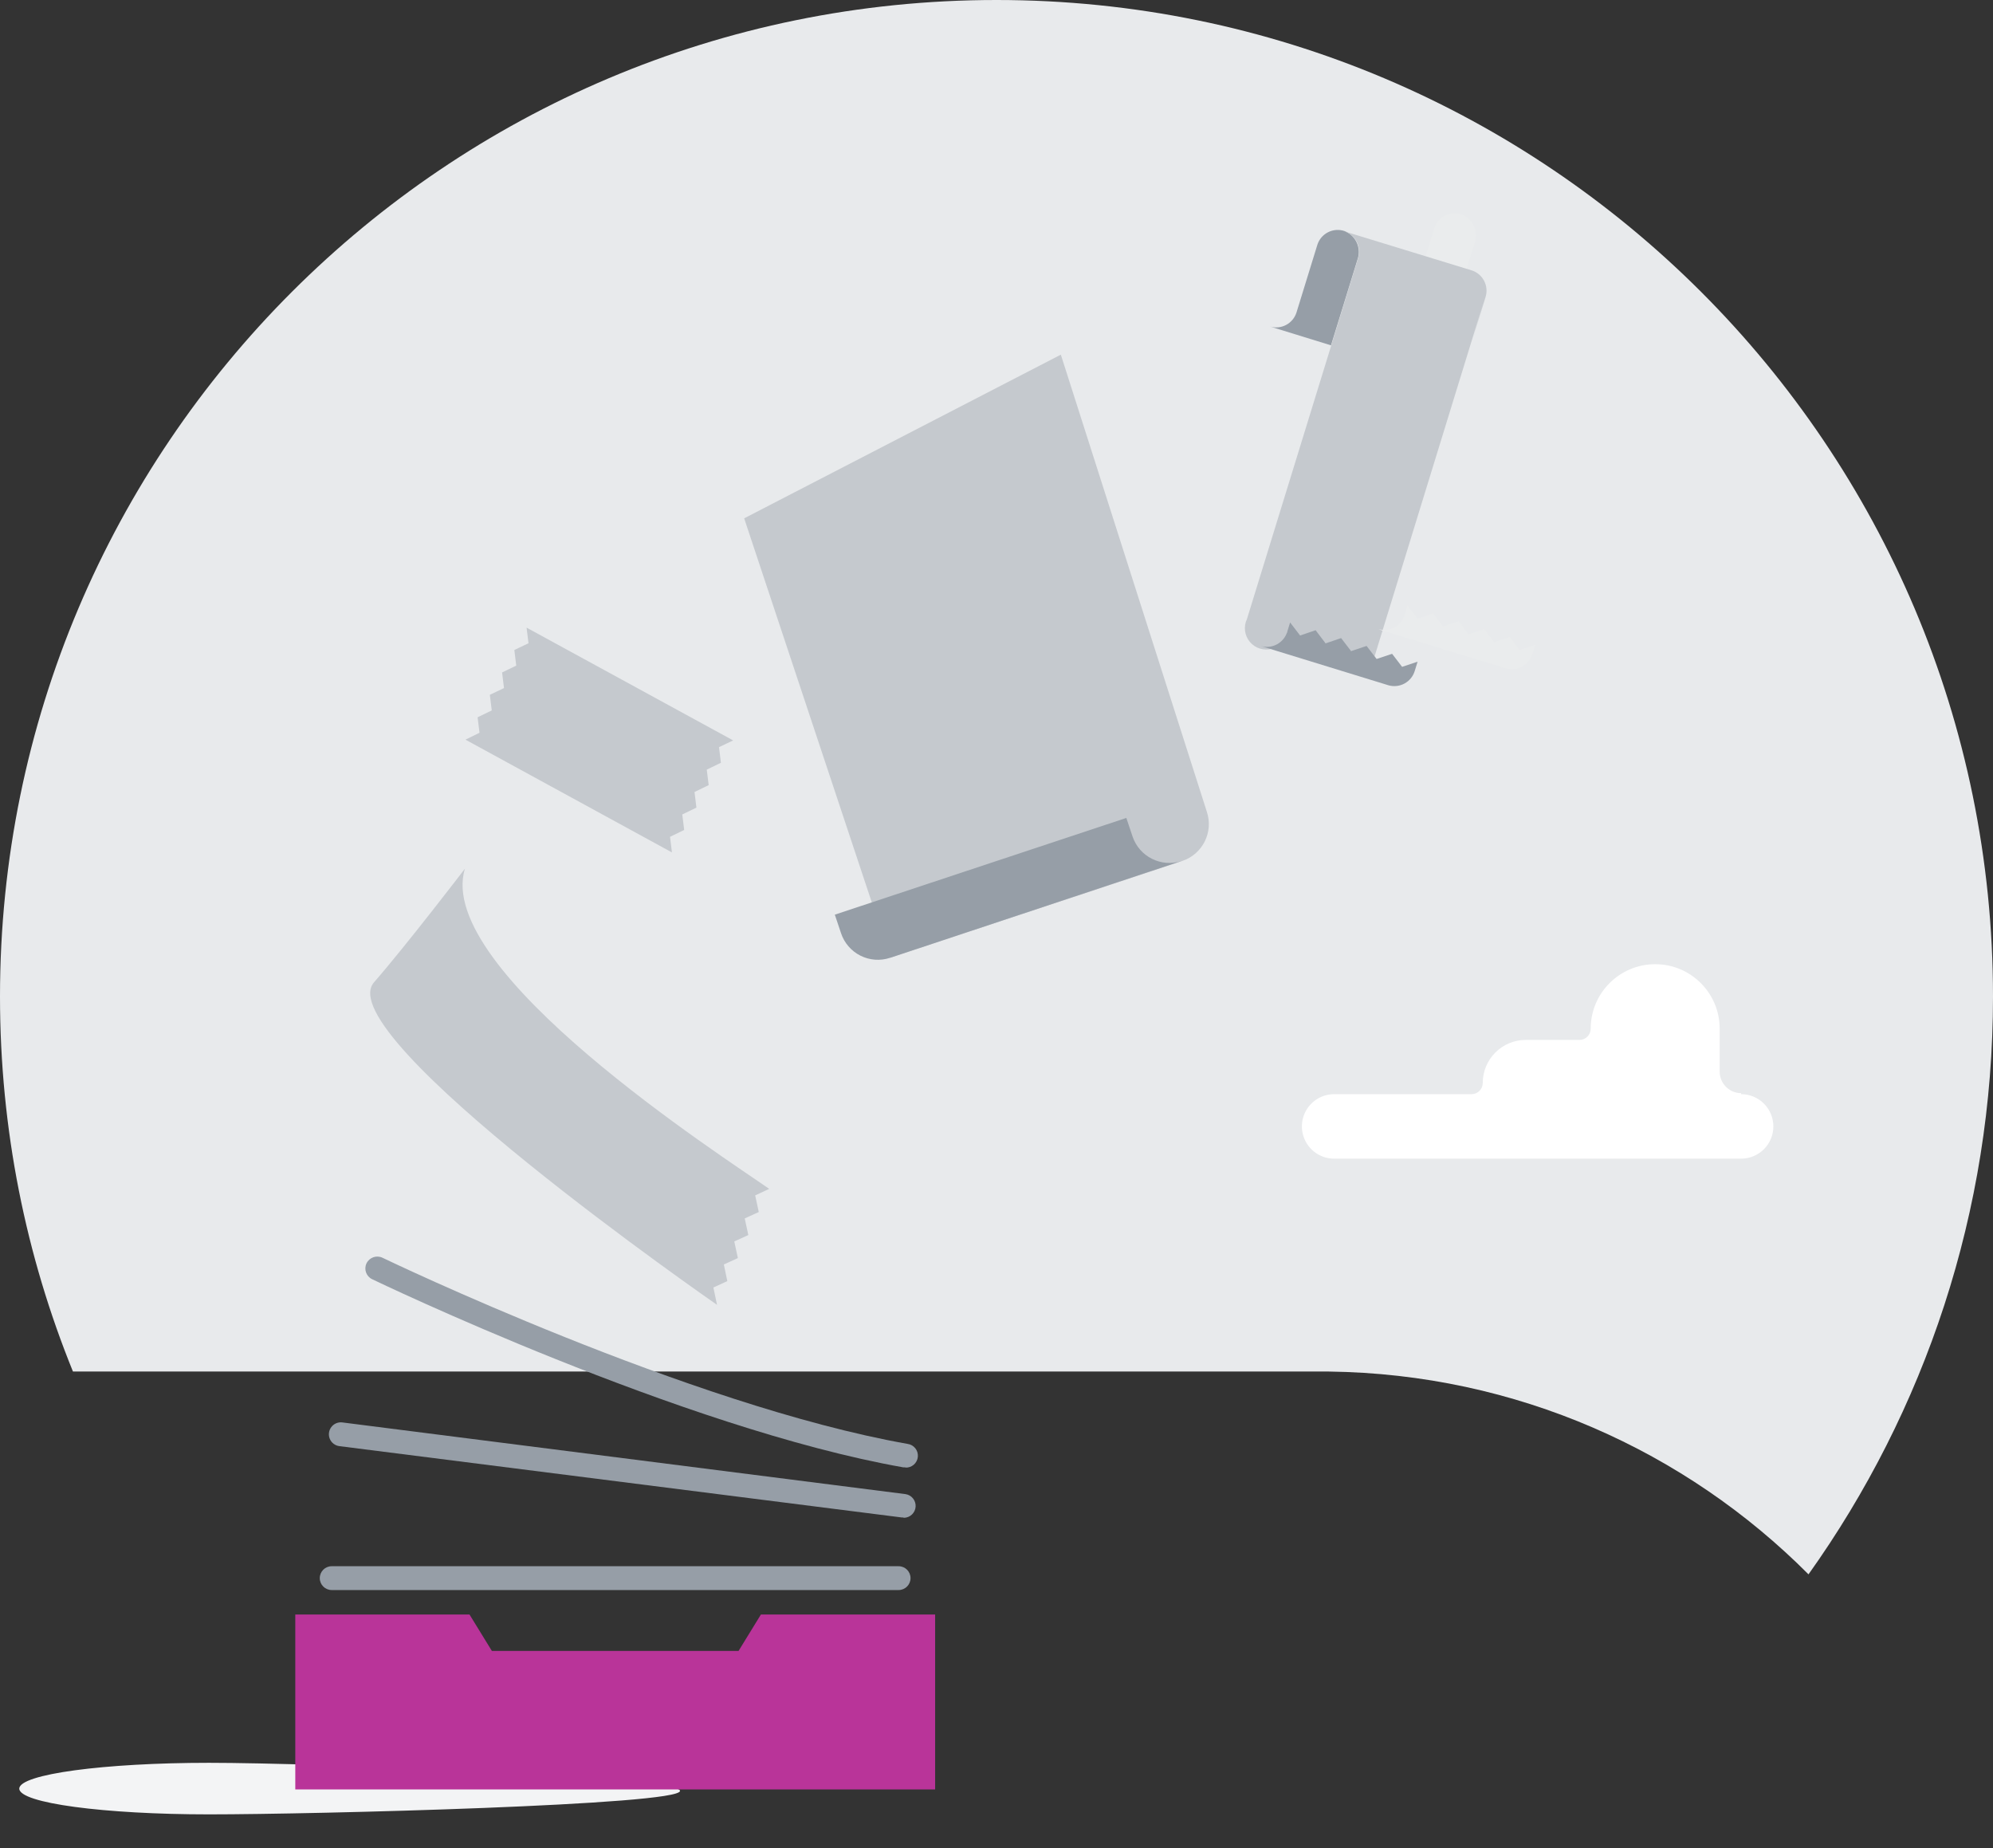 <svg width="220" height="204" viewBox="0 0 220 204" fill="none" xmlns="http://www.w3.org/2000/svg">
<rect x="0" y="0" width="220" height="204" fill="#333333" stroke="none"/>
<path d="M110 0C170.751 0 220 49.249 220 110C220 133.775 212.457 155.789 199.634 173.778C186.075 160.167 167.39 151.656 146.688 151.392L8.053 151.392C2.861 138.615 0 124.642 0 110C0 49.249 49.249 0 110 0Z" fill="#E8EAEC"/>
<path d="M192.196 120.664C190.886 120.658 189.828 119.594 189.828 118.284V113.547C189.828 109.616 186.641 106.429 182.71 106.429C178.779 106.429 175.592 109.616 175.592 113.547C175.592 114.232 175.037 114.787 174.352 114.787H168.425C165.802 114.787 163.676 116.913 163.676 119.536C163.676 120.221 163.121 120.776 162.436 120.776H147.271C145.999 120.776 144.825 121.454 144.189 122.555C143.553 123.657 143.553 125.013 144.189 126.114C144.825 127.215 145.999 127.894 147.271 127.894H192.196C194.161 127.894 195.755 126.3 195.755 124.335C195.755 122.369 194.161 120.776 192.196 120.776V120.664Z" fill="white"/>
<path d="M75.066 197.681C75.066 199.243 34.642 200.272 23.072 200.272C11.503 200.272 2.129 199.032 2.129 197.433C2.129 195.833 11.503 194.581 23.072 194.581C34.642 194.581 75.066 196.106 75.066 197.681Z" fill="#F3F4F5"/>
<path d="M99.196 175.51H36.613C35.887 175.51 35.299 174.921 35.299 174.195C35.299 173.469 35.887 172.881 36.613 172.881H99.196C99.922 172.881 100.51 173.469 100.51 174.195C100.51 174.921 99.922 175.51 99.196 175.51Z" fill="#969EA7"/>
<path d="M99.704 167.499H99.543L37.456 159.625C36.989 159.565 36.589 159.261 36.407 158.826C36.225 158.391 36.289 157.893 36.575 157.518C36.86 157.143 37.324 156.949 37.791 157.009L99.94 164.92C100.623 165.014 101.117 165.621 101.072 166.309C101.026 166.997 100.456 167.533 99.766 167.536L99.704 167.499Z" fill="#969EA7"/>
<path d="M99.94 161.969H99.717C75.326 157.666 41.437 141.372 41.077 141.199C40.424 140.886 40.147 140.105 40.457 139.45C40.775 138.796 41.56 138.519 42.218 138.83C42.553 138.992 76.144 155.136 100.176 159.377C100.877 159.467 101.382 160.095 101.318 160.799C101.255 161.503 100.646 162.031 99.94 161.994V161.969Z" fill="#969EA7"/>
<path d="M51.828 178.213L54.296 182.23H81.526L83.994 178.213H103.226V197.52H32.596V178.213H51.828Z" fill="#B93499"/>
<path d="M82.146 57.214L98.266 105.722L130.506 95.034C132.75 94.285 133.965 91.861 133.222 89.615L117.102 39.147L82.146 57.214Z" fill="#C5C9CE"/>
<path d="M125.013 92.318L124.331 90.284L92.153 100.961L92.835 102.994C93.189 104.077 93.96 104.973 94.977 105.485C95.994 105.997 97.173 106.083 98.254 105.722L122.657 97.613L130.432 95.034C128.186 95.777 125.761 94.562 125.013 92.318Z" fill="#969EA7"/>
<path d="M79.133 143.952L78.748 142.116L80.286 141.41L79.902 139.574L81.452 138.868L81.055 137.032L82.605 136.326L82.208 134.49L83.758 133.784L83.361 131.948L84.911 131.229C79.902 127.72 47.86 107.161 51.32 95.889C51.32 95.889 44.797 104.408 41.288 108.426C36.167 114.278 79.145 144.026 79.145 144.026V143.964L79.133 143.952Z" fill="#C5C9CE"/>
<path d="M162.808 26.71C163.182 25.474 162.546 24.158 161.345 23.684C160.742 23.478 160.081 23.525 159.513 23.815C158.945 24.105 158.519 24.612 158.332 25.222L156.038 32.662C155.852 33.259 155.437 33.758 154.883 34.048C154.33 34.339 153.683 34.398 153.086 34.212L159.844 36.295L162.808 26.71Z" fill="#EAECED"/>
<path d="M162.808 26.71C163.182 25.474 162.546 24.158 161.345 23.684C160.742 23.478 160.081 23.525 159.513 23.815C158.945 24.105 158.519 24.612 158.332 25.222L156.038 32.662C155.852 33.259 155.437 33.758 154.883 34.048C154.33 34.339 153.683 34.398 153.086 34.212L159.844 36.295L162.808 26.71Z" fill="#EAECED"/>
<path d="M149.887 28.52C150.254 27.288 149.619 25.98 148.424 25.507C147.821 25.301 147.16 25.348 146.592 25.638C146.024 25.928 145.598 26.435 145.411 27.044L143.117 34.484C142.931 35.081 142.516 35.58 141.962 35.871C141.409 36.162 140.763 36.221 140.166 36.034L146.924 38.118L149.887 28.52Z" fill="#969EA7"/>
<path d="M162.51 37.597L163.986 32.786C164.172 32.187 164.111 31.539 163.818 30.985C163.525 30.431 163.023 30.017 162.424 29.834L148.3 25.507C148.923 25.678 149.448 26.098 149.753 26.667C150.058 27.237 150.115 27.907 149.912 28.52L137.648 68.324C137.25 69.157 137.374 70.145 137.967 70.853C138.559 71.561 139.51 71.858 140.4 71.612C141.29 71.367 141.954 70.624 142.1 69.713L151.673 72.652L163.862 33.034" fill="#C5C9CE"/>
<path d="M155.07 67.865L155.38 66.861L156.484 68.299L158.195 67.729L159.299 69.167L161.01 68.584L162.114 70.035L163.825 69.452L164.928 70.891L166.64 70.32L167.743 71.759L169.454 71.188L169.144 72.193C168.763 73.435 167.448 74.134 166.206 73.755L152.132 69.44C152.73 69.621 153.376 69.557 153.927 69.262C154.479 68.966 154.89 68.464 155.07 67.865Z" fill="#EAECED"/>
<path d="M155.07 67.865L155.38 66.861L156.484 68.299L158.195 67.729L159.299 69.167L161.01 68.584L162.114 70.035L163.825 69.452L164.928 70.891L166.64 70.32L167.743 71.759L169.454 71.188L169.144 72.193C168.763 73.435 167.448 74.134 166.206 73.755L152.132 69.44C152.73 69.621 153.376 69.557 153.927 69.262C154.479 68.966 154.89 68.464 155.07 67.865Z" fill="#EAECED"/>
<path d="M142.1 69.713L142.41 68.708L143.514 70.147L145.225 69.564L146.328 71.015L148.04 70.432L149.143 71.87L150.854 71.3L151.958 72.738L153.669 72.168L154.773 73.606L156.484 73.036L156.174 74.04C155.809 75.285 154.506 76 153.26 75.64L139.186 71.312C140.432 71.672 141.735 70.957 142.1 69.713Z" fill="#969EA7"/>
<path d="M58.338 71.002L56.776 71.746L56.986 73.47L55.424 74.226L55.635 75.95L54.072 76.694L54.283 78.418L52.721 79.174L52.932 80.885L51.382 81.642L52.262 82.125L74.173 94.091L73.962 92.368L75.524 91.611L75.314 89.9L76.876 89.144L76.665 87.42L78.228 86.664L78.017 84.952L79.579 84.196L79.368 82.472L80.931 81.728L58.127 69.279L58.338 71.002Z" fill="#C5C9CE"/>
</svg>
